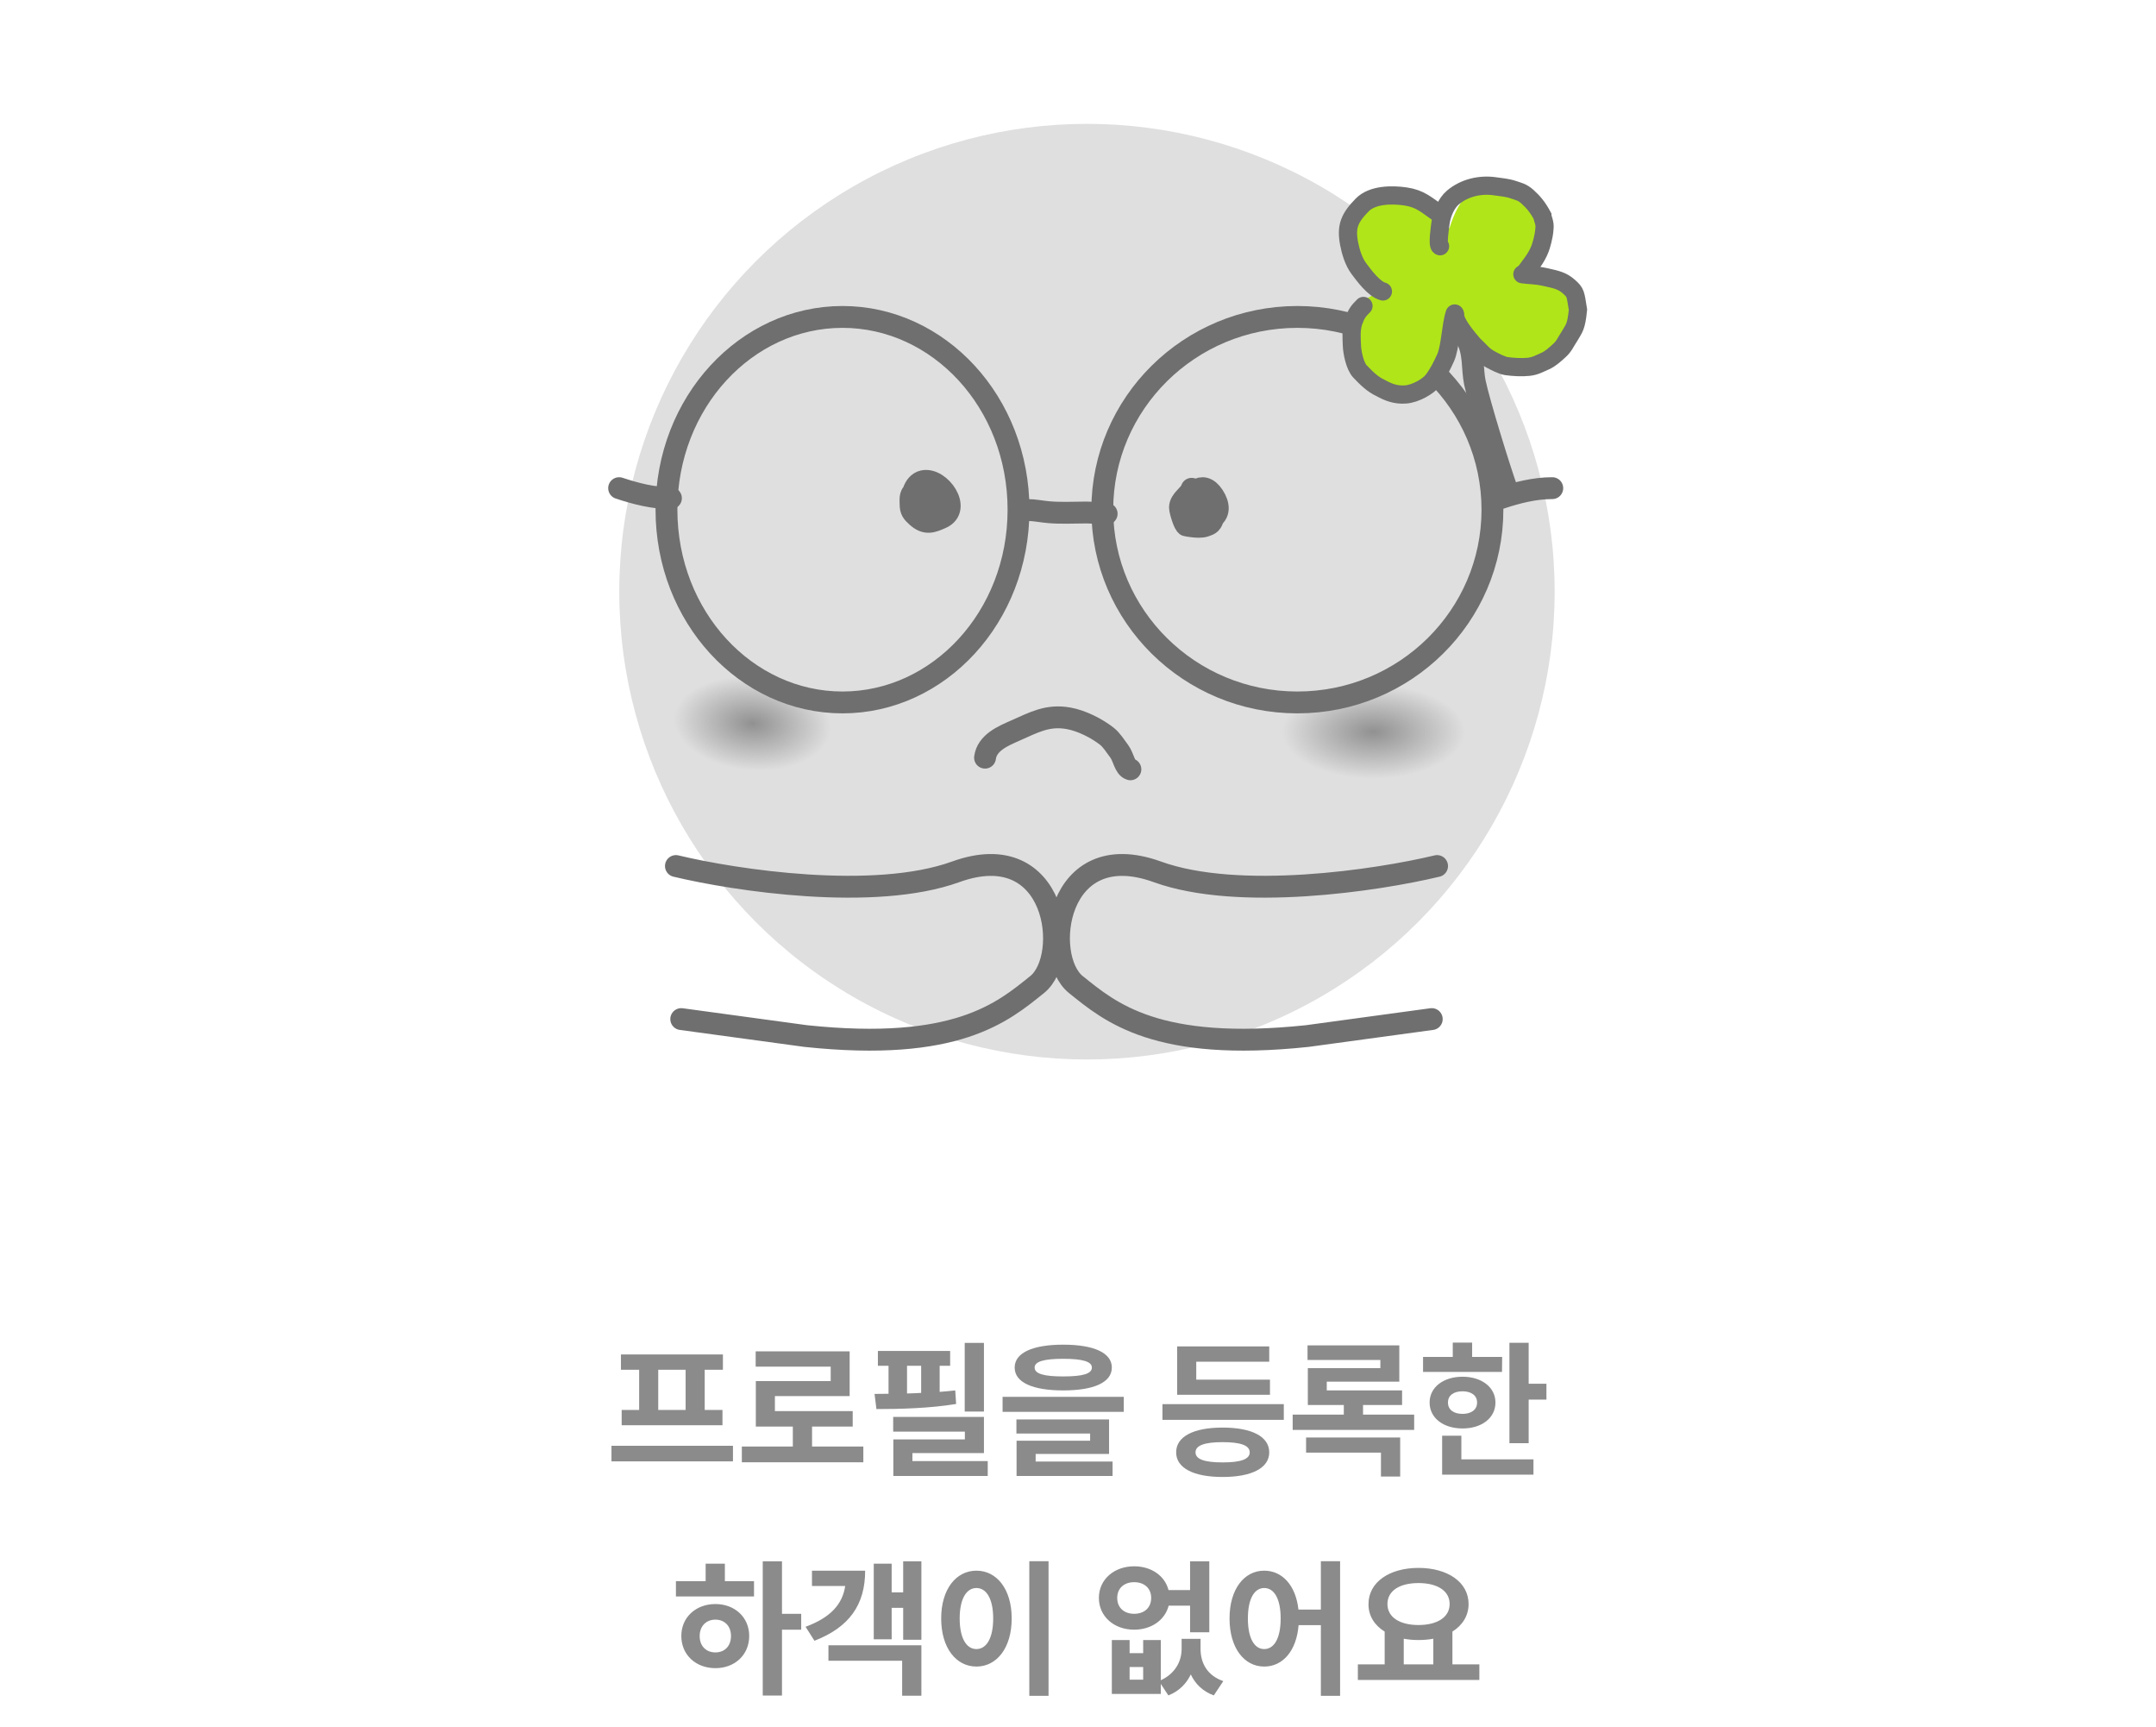<svg width="296" height="237" viewBox="0 0 296 237" fill="none" xmlns="http://www.w3.org/2000/svg">
<g filter="url(#filter0_ii_3050_6921)">
<circle cx="149.23" cy="87.209" r="64.209" fill="#DFDFDF"/>
</g>
<ellipse cx="188.576" cy="100.449" rx="12.576" ry="6.449" fill="url(#paint0_radial_3050_6921)"/>
<ellipse cx="103.319" cy="99.305" rx="10.832" ry="6.449" transform="rotate(4.648 103.319 99.305)" fill="url(#paint1_radial_3050_6921)"/>
<path d="M139.833 69.956C139.833 84.69 128.895 96.412 115.666 96.412C102.438 96.412 91.5 84.69 91.5 69.956C91.5 55.221 102.438 43.5 115.666 43.5C128.895 43.5 139.833 55.221 139.833 69.956Z" stroke="#6F6F6F" stroke-width="3"/>
<path d="M204.899 69.956C204.899 84.551 192.925 96.412 178.117 96.412C163.31 96.412 151.335 84.551 151.335 69.956C151.335 55.361 163.31 43.5 178.117 43.5C192.925 43.5 204.899 55.361 204.899 69.956Z" stroke="#6F6F6F" stroke-width="3"/>
<path d="M141 70C142.027 70 142.997 70.217 144.018 70.304C145.731 70.449 147.483 70.342 149.201 70.342C150.117 70.342 150.99 70.513 151.935 70.513" stroke="#6F6F6F" stroke-width="3" stroke-linecap="round"/>
<path d="M92.114 68.377C89.67 68.377 87.25 67.75 85 67" stroke="#6F6F6F" stroke-width="3" stroke-linecap="round"/>
<path d="M213.114 67C210.67 67 208.25 67.627 206 68.377" stroke="#6F6F6F" stroke-width="3" stroke-linecap="round"/>
<path d="M125.472 67.636C124.88 67.71 125.013 68.791 125.013 69.192C125.013 70.051 125.268 70.35 125.879 70.9C127.119 72.016 127.968 71.652 129.258 71.079C132.06 69.833 129.059 65.526 126.734 66.043C125.433 66.332 124.87 68.42 125.599 69.358C125.831 69.656 126.812 70.483 127.18 70.377C127.768 70.209 127.537 69.051 127.537 68.605C127.537 68.27 127.087 67.32 126.797 67.866C126.356 68.7 126.127 69.798 126.734 70.607C127.181 71.203 127.898 70.787 128.238 70.39C128.873 69.649 128.205 68.594 127.996 69.013" stroke="#6F6F6F" stroke-width="3" stroke-linecap="round"/>
<path d="M163.606 67.088C163.343 67.966 162 68.589 162 69.663C162 70.099 162.599 72.099 162.918 72.136C163.719 72.23 165.591 72.654 166.079 71.677C166.447 70.942 166.109 69.536 165.672 68.923C163.887 66.425 161.683 69.984 163.377 71.677C163.958 72.259 165.828 72.446 166.309 71.677C166.905 70.723 166.497 69.534 165.786 68.681C165.205 67.984 164.749 67.754 163.721 68.133C162.13 68.719 162.88 69.633 163.606 70.632C164.141 71.367 165.483 71.619 166.245 71.218C167.505 70.555 167.387 69.276 166.589 68.056C165.055 65.71 163.147 67.687 163.147 69.956C163.147 71.088 165.319 71.218 166.118 71.218C167.101 71.218 166.799 69.552 166.589 68.923" stroke="#6F6F6F" stroke-width="3" stroke-linecap="round"/>
<path d="M197.298 118.866C189.162 120.819 170.091 123.714 158.896 119.665C144.902 114.603 142.982 131.337 147.7 135.129C152.418 138.921 158.765 144.391 179.473 142.202L196.568 139.872" stroke="#6F6F6F" stroke-width="3" stroke-linecap="round"/>
<path d="M92.797 118.866C100.934 120.819 120.004 123.714 131.199 119.665C145.193 114.603 147.113 131.337 142.395 135.129C137.677 138.921 131.33 144.391 110.623 142.202L93.527 139.872" stroke="#6F6F6F" stroke-width="3" stroke-linecap="round"/>
<path d="M199.659 42.065C199.503 43.139 200.698 45.319 201.342 46.463C202.416 48.372 202.087 50.561 202.482 52.481C203.045 55.218 205.96 64.677 206.969 67.417" stroke="#6F6F6F" stroke-width="3" stroke-linecap="round"/>
<path d="M209.377 38.403C211.898 36.137 215.145 30.557 207.966 26.359C202.951 23.427 200.254 27.121 198.975 31.392C197.868 26.829 191.363 26.637 188.671 27.547C181.443 30.516 185.512 36.423 188.989 40.26C186.276 41.55 185.054 42.891 184.842 44.358L184.838 46.157C185.556 49.067 188.37 54.824 193.879 54.571C199.388 54.317 199.996 46.249 199.612 42.248C200.785 44.435 203.98 49.501 207.69 50.039C210.784 50.487 212.039 50.889 215.845 44.601C218.889 39.57 212.801 38.373 209.377 38.403Z" fill="#B0E519"/>
<path d="M189.862 40.002C188.645 39.685 187.278 37.831 186.55 36.855C185.848 35.915 185.437 34.565 185.218 33.422C184.765 31.058 185.299 29.887 187.021 28.129C188.423 26.697 191.116 26.695 192.944 26.96C194.958 27.252 195.806 28.095 197.381 29.19" stroke="#6F6F6F" stroke-width="2.5" stroke-linecap="round"/>
<path d="M197.706 33.799C197.305 33.689 197.713 31.014 197.784 30.526C197.955 29.346 198.541 27.894 199.47 27.111C201.056 25.774 203.203 25.272 205.248 25.569C206.082 25.69 206.949 25.753 207.749 26.031C208.476 26.283 208.964 26.339 209.702 26.997C210.548 27.751 211.159 28.514 211.762 29.647C211.766 29.991 212.153 30.615 212.038 31.413C211.968 32.5 211.587 33.733 211.436 34.129C210.916 35.501 209.993 36.51 209.364 37.414" stroke="#6F6F6F" stroke-width="2.5" stroke-linecap="round"/>
<path d="M199.771 43.203C199.734 44.303 201.385 46.237 202.279 47.292C203.396 48.328 203.577 48.761 204.67 49.348C205.22 49.643 206.196 50.159 206.826 50.251C207.723 50.38 208.983 50.448 209.887 50.345C210.818 50.239 211.375 49.886 212.164 49.548C212.828 49.264 213.56 48.597 214.097 48.105C214.76 47.499 214.882 47.053 215.61 45.932C216.073 45.087 216.413 44.92 216.641 42.501C216.275 40.289 216.353 40.186 215.395 39.34C214.514 38.563 213.768 38.381 212.223 38.043C210.679 37.705 210.126 37.801 209.008 37.639" stroke="#6F6F6F" stroke-width="2.5" stroke-linecap="round"/>
<path d="M199.719 43.029C199.183 44.606 199.122 47.652 198.473 49.097C198.006 50.136 197.415 51.32 196.7 52.234C196.071 53.039 194.347 54.04 192.97 54.14C191.643 54.237 190.637 53.861 189.529 53.245C188.448 52.756 187.612 51.915 186.72 50.987C186.016 50.256 185.638 48.376 185.603 47.407C185.567 46.406 185.467 45.359 185.788 44.238C186.218 43.042 186.468 42.712 187.193 41.995" stroke="#6F6F6F" stroke-width="2.5" stroke-linecap="round"/>
<path d="M135.237 103.992C135.513 101.928 137.725 101.013 139.346 100.295C142.001 99.12 143.84 98.083 146.694 98.589C148.514 98.911 150.62 99.986 151.994 101.079C152.581 101.546 153.108 102.362 153.67 103.128C154.264 103.937 154.412 105.368 155.194 105.589" stroke="#6F6F6F" stroke-width="3" stroke-linecap="round"/>
<path d="M94.13 193.52H90.37V188H94.13V193.52ZM87.75 193.52H85.35V195.62H99.19V193.52H96.75V188H99.25V185.9H85.25V188H87.75V193.52ZM83.95 198.44V200.58H100.63V198.44H83.95ZM111.488 198.54V195.8H117.068V193.68H106.388V191.62H116.648V185.48H103.748V187.58H114.048V189.56H103.768V195.8H108.848V198.54H101.848V200.7H118.528V198.54H111.488ZM135.087 184.32H132.447V193.74H135.087V184.32ZM124.527 187.46H126.467V191.18C125.827 191.22 125.167 191.24 124.527 191.26V187.46ZM131.147 190.84C130.447 190.92 129.747 190.98 129.007 191.04V187.46H130.447V185.42H120.527V187.46H121.987V191.3L120.067 191.32L120.327 193.4C123.507 193.4 127.647 193.3 131.267 192.7L131.147 190.84ZM125.267 200.54V199.44H135.087V194.48H122.627V196.5H132.467V197.56H122.647V202.58H135.607V200.54H125.267ZM145.965 186.5C148.645 186.5 149.905 186.88 149.905 187.7C149.905 188.56 148.645 188.92 145.965 188.92C143.305 188.92 142.045 188.56 142.045 187.7C142.045 186.88 143.305 186.5 145.965 186.5ZM145.965 190.84C150.185 190.84 152.645 189.74 152.645 187.7C152.645 185.68 150.185 184.56 145.965 184.56C141.765 184.56 139.305 185.68 139.305 187.7C139.305 189.74 141.765 190.84 145.965 190.84ZM142.185 199.56H152.265V194.82H139.545V196.76H149.665V197.74H139.565V202.58H152.745V200.6H142.185V199.56ZM137.645 191.72V193.78H154.285V191.72H137.645ZM174.355 189.36H164.235V186.9H174.255V184.8H161.615V191.44H174.355V189.36ZM167.855 200.72C165.395 200.72 164.135 200.3 164.135 199.34C164.135 198.38 165.395 197.94 167.855 197.94C170.315 197.94 171.575 198.38 171.575 199.34C171.575 200.3 170.315 200.72 167.855 200.72ZM167.855 195.94C163.875 195.94 161.475 197.16 161.475 199.34C161.475 201.5 163.875 202.72 167.855 202.72C171.835 202.72 174.255 201.5 174.255 199.34C174.255 197.16 171.835 195.94 167.855 195.94ZM159.595 192.72V194.88H176.255V192.72H159.595ZM179.313 199.38H189.593V202.66H192.233V197.3H179.313V199.38ZM187.133 194.16V192.84H192.493V190.84H182.153V189.64H192.113V184.66H179.513V186.66H189.513V187.78H179.553V192.84H184.493V194.16H177.473V196.26H194.153V194.16H187.133ZM206.232 186.24H202.112V184.28H199.452V186.24H195.372V188.3H206.212L206.232 186.24ZM198.792 192.5C198.792 191.5 199.612 190.96 200.792 190.96C201.952 190.96 202.792 191.5 202.792 192.5C202.792 193.52 201.952 194.06 200.792 194.06C199.612 194.06 198.792 193.52 198.792 192.5ZM205.312 192.5C205.312 190.42 203.432 188.96 200.792 188.96C198.152 188.96 196.272 190.42 196.272 192.5C196.272 194.62 198.152 196.06 200.792 196.06C203.432 196.06 205.312 194.62 205.312 192.5ZM200.632 197.06H197.992V202.4H210.532V200.3H200.632V197.06ZM209.872 189.92V184.3H207.232V198.08H209.872V192.1H212.312V189.92H209.872ZM98.219 226.8C96.979 226.8 96.059 225.96 96.059 224.56C96.059 223.16 96.979 222.3 98.219 222.3C99.459 222.3 100.359 223.16 100.359 224.54C100.359 225.96 99.459 226.8 98.219 226.8ZM98.219 220.16C95.539 220.16 93.539 221.98 93.539 224.54C93.539 227.14 95.539 228.96 98.219 228.96C100.879 228.96 102.859 227.14 102.859 224.54C102.859 221.98 100.879 220.16 98.219 220.16ZM99.519 214.62H96.879V217.02H92.799V219.12H103.519V217.02H99.519V214.62ZM109.999 221.5H107.359V214.3H104.719V232.72H107.359V223.68H109.999V221.5ZM111.478 215.58V217.68H116.038C115.678 220.16 114.038 222.02 110.597 223.28L111.818 225.2C116.618 223.34 118.778 220.24 118.778 215.58H111.478ZM113.738 227.94H123.858V232.74H126.498V225.82H113.738V227.94ZM123.998 214.3V218.56H122.418V214.62H119.958V225H122.418V220.68H123.998V225.06H126.498V214.3H123.998ZM141.316 214.28V232.76H143.956V214.28H141.316ZM134.056 215.58C131.276 215.58 129.216 218.1 129.216 222.14C129.216 226.2 131.276 228.74 134.056 228.74C136.836 228.74 138.896 226.2 138.896 222.14C138.896 218.1 136.836 215.58 134.056 215.58ZM134.056 217.96C135.416 217.96 136.356 219.42 136.356 222.14C136.356 224.88 135.416 226.34 134.056 226.34C132.696 226.34 131.756 224.88 131.756 222.14C131.756 219.42 132.696 217.96 134.056 217.96ZM153.386 219.32C153.386 217.96 154.366 217.16 155.706 217.16C157.066 217.16 158.046 217.96 158.046 219.32C158.046 220.7 157.066 221.5 155.706 221.5C154.366 221.5 153.386 220.7 153.386 219.32ZM163.386 220.38V224.04H166.026V214.3H163.386V218.24H160.426C159.926 216.28 158.066 214.98 155.706 214.98C152.946 214.98 150.866 216.8 150.866 219.32C150.866 221.86 152.946 223.68 155.706 223.68C158.066 223.68 159.946 222.36 160.446 220.38H163.386ZM156.946 230.54H155.086V228.8H156.946V230.54ZM164.826 224.94H162.226V226.32C162.226 227.98 161.386 229.68 159.366 230.62V225.1H156.946V226.9H155.086V225.1H152.646V232.5H159.366V231.12L160.406 232.7C161.886 232.12 162.886 231.08 163.486 229.82C164.086 231.1 165.106 232.14 166.646 232.7L167.946 230.74C165.706 229.96 164.826 228.22 164.826 226.32V224.94ZM173.564 226.34C172.224 226.34 171.324 224.88 171.324 222.14C171.324 219.42 172.224 217.96 173.564 217.96C174.924 217.96 175.824 219.42 175.824 222.14C175.824 224.88 174.924 226.34 173.564 226.34ZM181.344 214.28V220.92H178.264C177.904 217.6 176.044 215.58 173.564 215.58C170.824 215.58 168.804 218.1 168.804 222.14C168.804 226.2 170.824 228.74 173.564 228.74C176.124 228.74 178.004 226.58 178.284 223.06H181.344V232.76H183.984V214.28H181.344ZM192.723 224.92C193.363 225.04 194.023 225.1 194.743 225.1C195.463 225.1 196.143 225.04 196.783 224.92V228.44H192.723V224.92ZM194.743 217.28C197.303 217.28 199.023 218.32 199.023 220.16C199.023 221.98 197.303 223.04 194.743 223.04C192.183 223.04 190.483 221.98 190.483 220.16C190.483 218.32 192.183 217.28 194.743 217.28ZM199.403 228.44V223.94C200.783 223.08 201.623 221.76 201.623 220.16C201.623 217.14 198.723 215.2 194.743 215.2C190.783 215.2 187.883 217.14 187.883 220.16C187.863 221.76 188.703 223.08 190.103 223.94V228.44H186.423V230.58H203.103V228.44H199.403Z" fill="#8B8B8B"/>
<defs>
<filter id="filter0_ii_3050_6921" x="85.021" y="13" width="128.419" height="142.419" filterUnits="userSpaceOnUse" color-interpolation-filters="sRGB">
<feFlood flood-opacity="0" result="BackgroundImageFix"/>
<feBlend mode="normal" in="SourceGraphic" in2="BackgroundImageFix" result="shape"/>
<feColorMatrix in="SourceAlpha" type="matrix" values="0 0 0 0 0 0 0 0 0 0 0 0 0 0 0 0 0 0 127 0" result="hardAlpha"/>
<feOffset dy="4"/>
<feGaussianBlur stdDeviation="5"/>
<feComposite in2="hardAlpha" operator="arithmetic" k2="-1" k3="1"/>
<feColorMatrix type="matrix" values="0 0 0 0 1 0 0 0 0 1 0 0 0 0 1 0 0 0 0.25 0"/>
<feBlend mode="normal" in2="shape" result="effect1_innerShadow_3050_6921"/>
<feColorMatrix in="SourceAlpha" type="matrix" values="0 0 0 0 0 0 0 0 0 0 0 0 0 0 0 0 0 0 127 0" result="hardAlpha"/>
<feOffset dy="-10"/>
<feGaussianBlur stdDeviation="10"/>
<feComposite in2="hardAlpha" operator="arithmetic" k2="-1" k3="1"/>
<feColorMatrix type="matrix" values="0 0 0 0 0.4 0 0 0 0 0.4 0 0 0 0 0.4 0 0 0 0.3 0"/>
<feBlend mode="normal" in2="effect1_innerShadow_3050_6921" result="effect2_innerShadow_3050_6921"/>
</filter>
<radialGradient id="paint0_radial_3050_6921" cx="0" cy="0" r="1" gradientUnits="userSpaceOnUse" gradientTransform="translate(188.576 100.449) rotate(90) scale(6.449 12.576)">
<stop stop-color="#919191"/>
<stop offset="1" stop-color="#909090" stop-opacity="0"/>
</radialGradient>
<radialGradient id="paint1_radial_3050_6921" cx="0" cy="0" r="1" gradientUnits="userSpaceOnUse" gradientTransform="translate(103.319 99.305) rotate(90) scale(6.449 10.832)">
<stop stop-color="#919191"/>
<stop offset="1" stop-color="#909090" stop-opacity="0"/>
</radialGradient>
</defs>
</svg>

